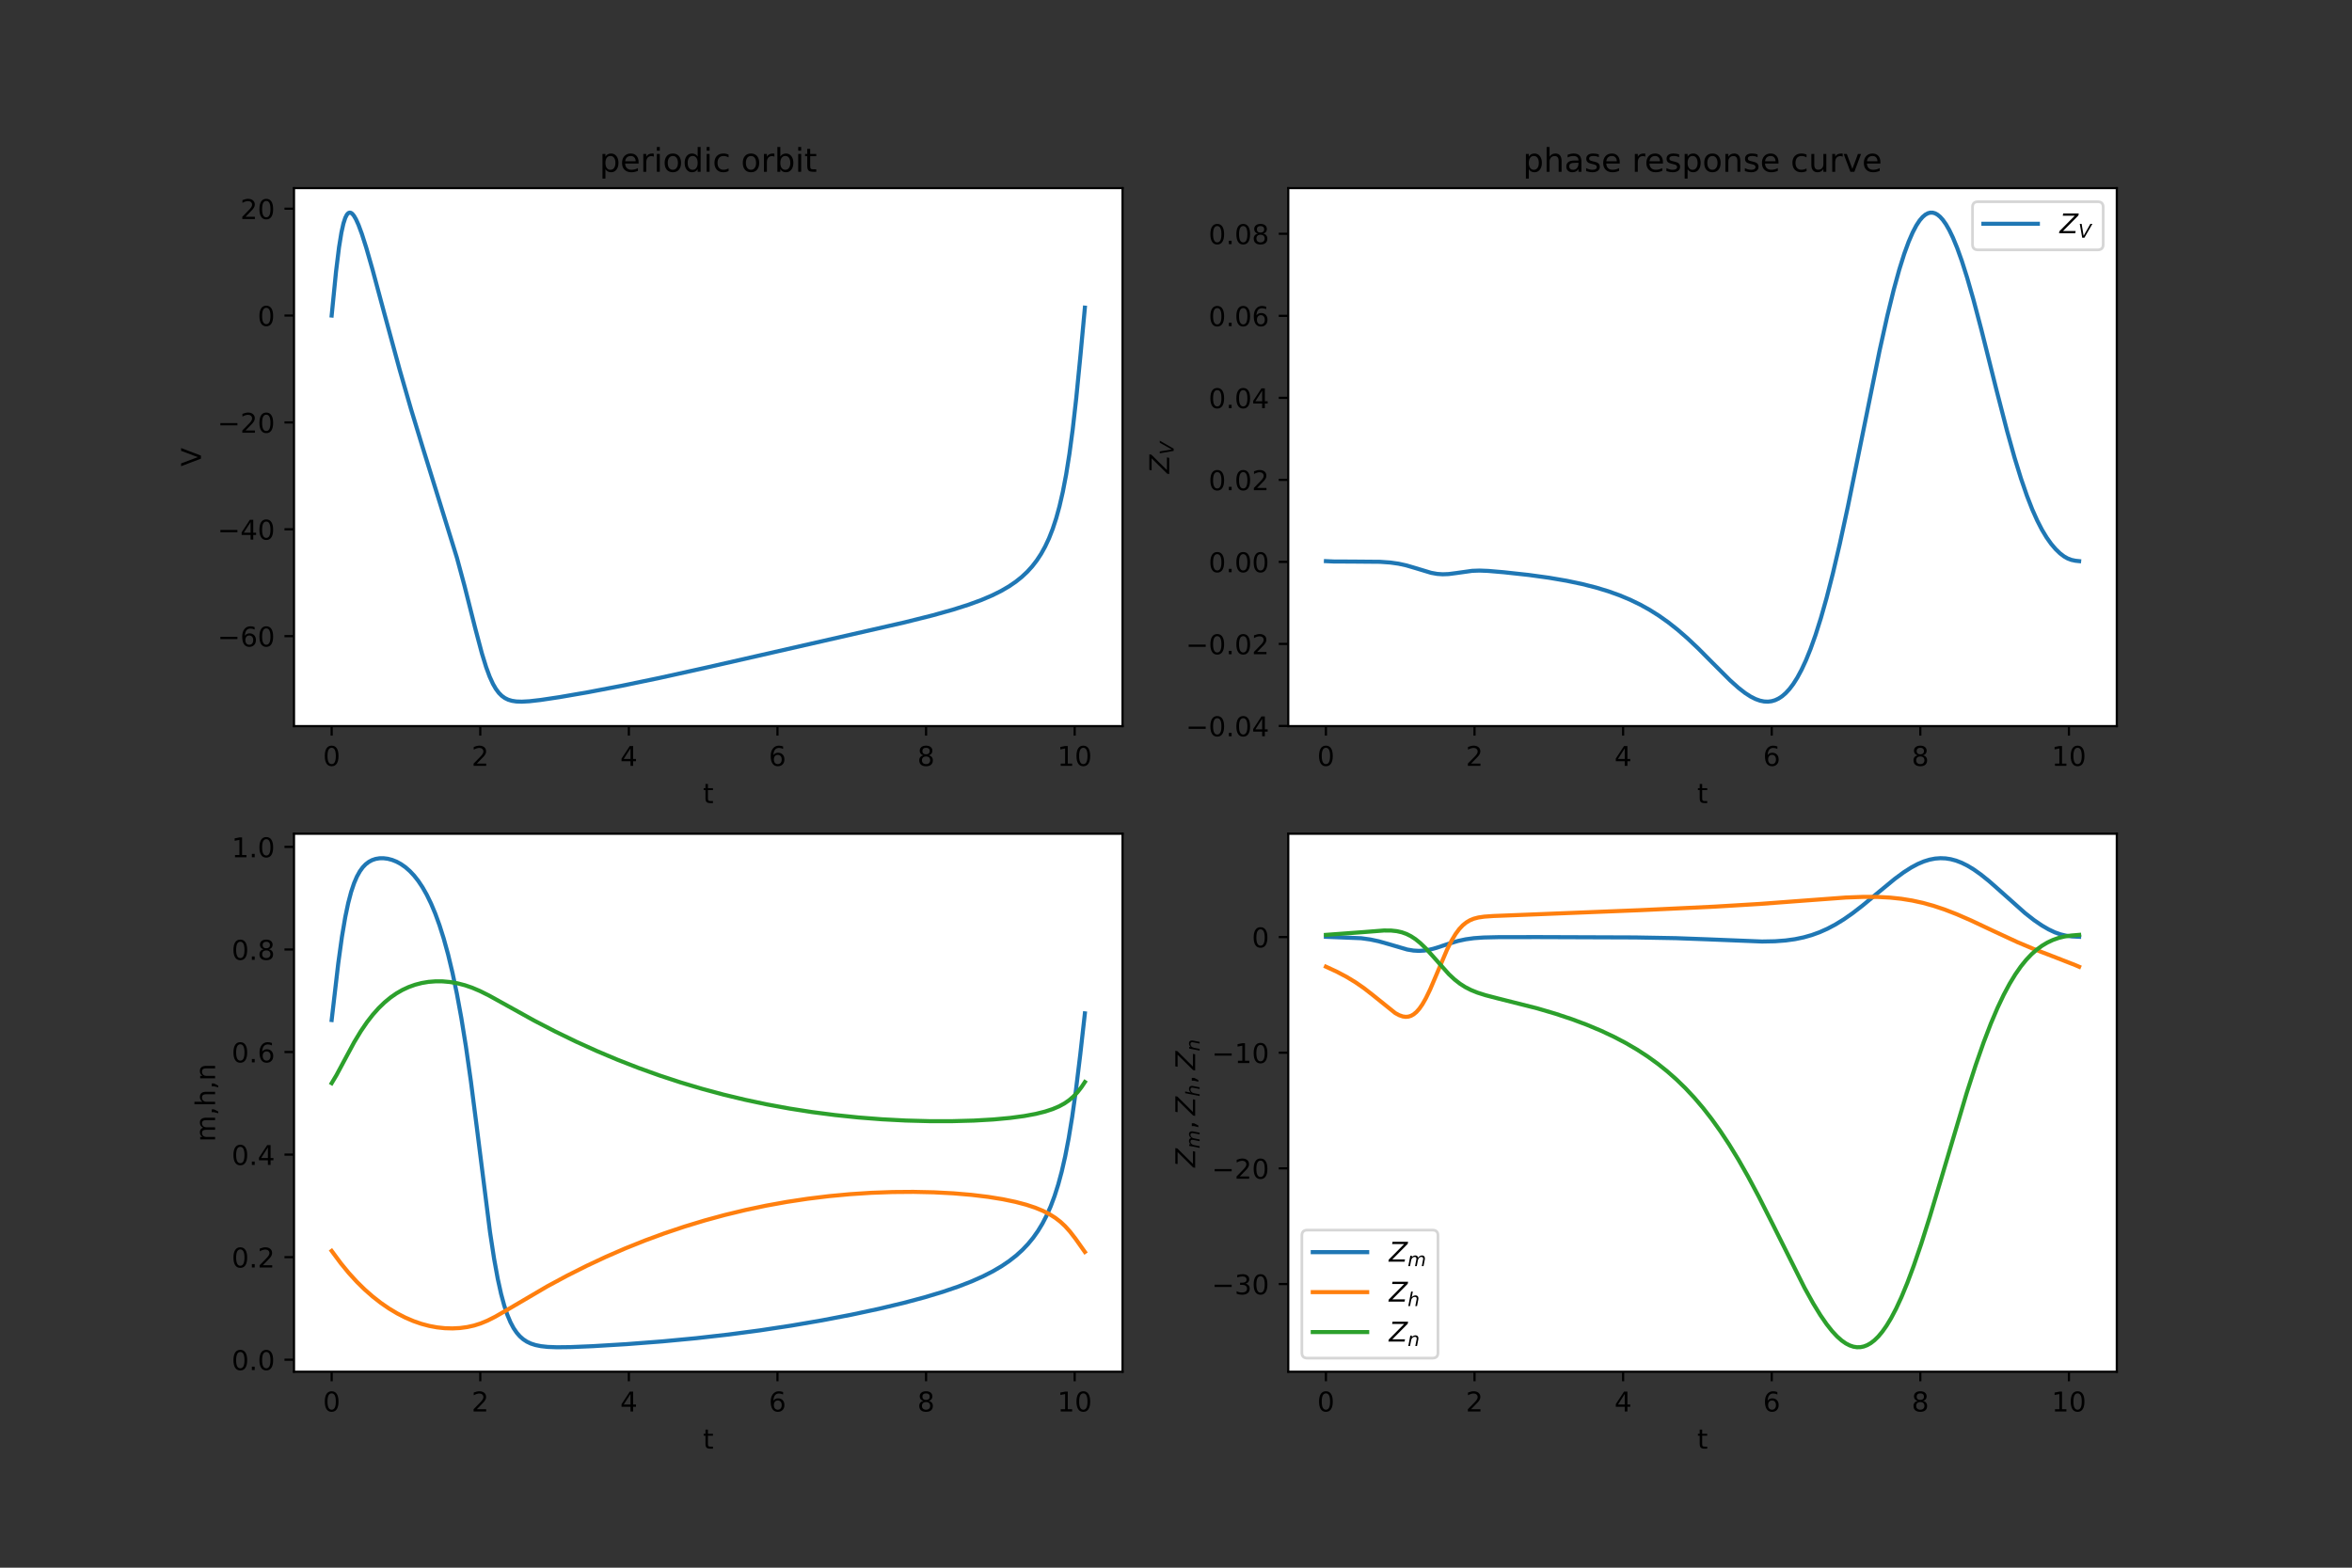 <?xml version="1.0" encoding="utf-8" standalone="no"?>
<!DOCTYPE svg PUBLIC "-//W3C//DTD SVG 1.1//EN"
  "http://www.w3.org/Graphics/SVG/1.1/DTD/svg11.dtd">
<!-- Created with matplotlib (https://matplotlib.org/) -->
<svg height="576pt" version="1.1" viewBox="0 0 864 576" width="864pt" xmlns="http://www.w3.org/2000/svg" xmlns:xlink="http://www.w3.org/1999/xlink">
 <rect x="0" y="0" width="864" height="576" fill="#333333" stroke="none"/>
 <defs>
  <style type="text/css">*{stroke-linecap:butt;stroke-linejoin:round;}</style>
 </defs>
 <g id="figure_1">
  <g id="patch_1">
   <path d="M 0 576 
L 864 576 
L 864 0 
L 0 0 
z
" style="fill:none;"/>
  </g>
  <g id="axes_1">
   <g id="patch_2">
    <path d="M 108 266.793 
L 412.364 266.793 
L 412.364 69.12 
L 108 69.12 
z
" style="fill:#ffffff;"/>
   </g>
   <g id="matplotlib.axis_1">
    <g id="xtick_1">
     <g id="line2d_1">
      <defs>
       <path d="M 0 0 
L 0 3.5 
" id="md6b1878a59" style="stroke:#000000;stroke-width:0.8;"/>
      </defs>
      <g>
       <use style="stroke:#000000;stroke-width:0.8;" x="121.835" xlink:href="#md6b1878a59" y="266.793"/>
      </g>
     </g>
     <g id="text_1">
      <!-- 0 -->
      <g transform="translate(118.653 281.391)scale(0.1 -0.1)">
       <defs>
        <path d="M 31.781 66.406 
Q 24.172 66.406 20.328 58.906 
Q 16.5 51.422 16.5 36.375 
Q 16.5 21.391 20.328 13.891 
Q 24.172 6.391 31.781 6.391 
Q 39.453 6.391 43.281 13.891 
Q 47.125 21.391 47.125 36.375 
Q 47.125 51.422 43.281 58.906 
Q 39.453 66.406 31.781 66.406 
z
M 31.781 74.219 
Q 44.047 74.219 50.516 64.516 
Q 56.984 54.828 56.984 36.375 
Q 56.984 17.969 50.516 8.266 
Q 44.047 -1.422 31.781 -1.422 
Q 19.531 -1.422 13.062 8.266 
Q 6.594 17.969 6.594 36.375 
Q 6.594 54.828 13.062 64.516 
Q 19.531 74.219 31.781 74.219 
z
" id="DejaVuSans-48"/>
       </defs>
       <use xlink:href="#DejaVuSans-48"/>
      </g>
     </g>
    </g>
    <g id="xtick_2">
     <g id="line2d_2">
      <g>
       <use style="stroke:#000000;stroke-width:0.8;" x="176.423" xlink:href="#md6b1878a59" y="266.793"/>
      </g>
     </g>
     <g id="text_2">
      <!-- 2 -->
      <g transform="translate(173.242 281.391)scale(0.1 -0.1)">
       <defs>
        <path d="M 19.188 8.297 
L 53.609 8.297 
L 53.609 0 
L 7.328 0 
L 7.328 8.297 
Q 12.938 14.109 22.625 23.891 
Q 32.328 33.688 34.812 36.531 
Q 39.547 41.844 41.422 45.531 
Q 43.312 49.219 43.312 52.781 
Q 43.312 58.594 39.234 62.25 
Q 35.156 65.922 28.609 65.922 
Q 23.969 65.922 18.812 64.312 
Q 13.672 62.703 7.812 59.422 
L 7.812 69.391 
Q 13.766 71.781 18.938 73 
Q 24.125 74.219 28.422 74.219 
Q 39.75 74.219 46.484 68.547 
Q 53.219 62.891 53.219 53.422 
Q 53.219 48.922 51.531 44.891 
Q 49.859 40.875 45.406 35.406 
Q 44.188 33.984 37.641 27.219 
Q 31.109 20.453 19.188 8.297 
z
" id="DejaVuSans-50"/>
       </defs>
       <use xlink:href="#DejaVuSans-50"/>
      </g>
     </g>
    </g>
    <g id="xtick_3">
     <g id="line2d_3">
      <g>
       <use style="stroke:#000000;stroke-width:0.8;" x="231.011" xlink:href="#md6b1878a59" y="266.793"/>
      </g>
     </g>
     <g id="text_3">
      <!-- 4 -->
      <g transform="translate(227.83 281.391)scale(0.1 -0.1)">
       <defs>
        <path d="M 37.797 64.312 
L 12.891 25.391 
L 37.797 25.391 
z
M 35.203 72.906 
L 47.609 72.906 
L 47.609 25.391 
L 58.016 25.391 
L 58.016 17.188 
L 47.609 17.188 
L 47.609 0 
L 37.797 0 
L 37.797 17.188 
L 4.891 17.188 
L 4.891 26.703 
z
" id="DejaVuSans-52"/>
       </defs>
       <use xlink:href="#DejaVuSans-52"/>
      </g>
     </g>
    </g>
    <g id="xtick_4">
     <g id="line2d_4">
      <g>
       <use style="stroke:#000000;stroke-width:0.8;" x="285.599" xlink:href="#md6b1878a59" y="266.793"/>
      </g>
     </g>
     <g id="text_4">
      <!-- 6 -->
      <g transform="translate(282.418 281.391)scale(0.1 -0.1)">
       <defs>
        <path d="M 33.016 40.375 
Q 26.375 40.375 22.484 35.828 
Q 18.609 31.297 18.609 23.391 
Q 18.609 15.531 22.484 10.953 
Q 26.375 6.391 33.016 6.391 
Q 39.656 6.391 43.531 10.953 
Q 47.406 15.531 47.406 23.391 
Q 47.406 31.297 43.531 35.828 
Q 39.656 40.375 33.016 40.375 
z
M 52.594 71.297 
L 52.594 62.312 
Q 48.875 64.062 45.094 64.984 
Q 41.312 65.922 37.594 65.922 
Q 27.828 65.922 22.672 59.328 
Q 17.531 52.734 16.797 39.406 
Q 19.672 43.656 24.016 45.922 
Q 28.375 48.188 33.594 48.188 
Q 44.578 48.188 50.953 41.516 
Q 57.328 34.859 57.328 23.391 
Q 57.328 12.156 50.688 5.359 
Q 44.047 -1.422 33.016 -1.422 
Q 20.359 -1.422 13.672 8.266 
Q 6.984 17.969 6.984 36.375 
Q 6.984 53.656 15.188 63.938 
Q 23.391 74.219 37.203 74.219 
Q 40.922 74.219 44.703 73.484 
Q 48.484 72.75 52.594 71.297 
z
" id="DejaVuSans-54"/>
       </defs>
       <use xlink:href="#DejaVuSans-54"/>
      </g>
     </g>
    </g>
    <g id="xtick_5">
     <g id="line2d_5">
      <g>
       <use style="stroke:#000000;stroke-width:0.8;" x="340.188" xlink:href="#md6b1878a59" y="266.793"/>
      </g>
     </g>
     <g id="text_5">
      <!-- 8 -->
      <g transform="translate(337.006 281.391)scale(0.1 -0.1)">
       <defs>
        <path d="M 31.781 34.625 
Q 24.75 34.625 20.719 30.859 
Q 16.703 27.094 16.703 20.516 
Q 16.703 13.922 20.719 10.156 
Q 24.75 6.391 31.781 6.391 
Q 38.812 6.391 42.859 10.172 
Q 46.922 13.969 46.922 20.516 
Q 46.922 27.094 42.891 30.859 
Q 38.875 34.625 31.781 34.625 
z
M 21.922 38.812 
Q 15.578 40.375 12.031 44.719 
Q 8.5 49.078 8.5 55.328 
Q 8.5 64.062 14.719 69.141 
Q 20.953 74.219 31.781 74.219 
Q 42.672 74.219 48.875 69.141 
Q 55.078 64.062 55.078 55.328 
Q 55.078 49.078 51.531 44.719 
Q 48 40.375 41.703 38.812 
Q 48.828 37.156 52.797 32.312 
Q 56.781 27.484 56.781 20.516 
Q 56.781 9.906 50.312 4.234 
Q 43.844 -1.422 31.781 -1.422 
Q 19.734 -1.422 13.25 4.234 
Q 6.781 9.906 6.781 20.516 
Q 6.781 27.484 10.781 32.312 
Q 14.797 37.156 21.922 38.812 
z
M 18.312 54.391 
Q 18.312 48.734 21.844 45.562 
Q 25.391 42.391 31.781 42.391 
Q 38.141 42.391 41.719 45.562 
Q 45.312 48.734 45.312 54.391 
Q 45.312 60.062 41.719 63.234 
Q 38.141 66.406 31.781 66.406 
Q 25.391 66.406 21.844 63.234 
Q 18.312 60.062 18.312 54.391 
z
" id="DejaVuSans-56"/>
       </defs>
       <use xlink:href="#DejaVuSans-56"/>
      </g>
     </g>
    </g>
    <g id="xtick_6">
     <g id="line2d_6">
      <g>
       <use style="stroke:#000000;stroke-width:0.8;" x="394.776" xlink:href="#md6b1878a59" y="266.793"/>
      </g>
     </g>
     <g id="text_6">
      <!-- 10 -->
      <g transform="translate(388.413 281.391)scale(0.1 -0.1)">
       <defs>
        <path d="M 12.406 8.297 
L 28.516 8.297 
L 28.516 63.922 
L 10.984 60.406 
L 10.984 69.391 
L 28.422 72.906 
L 38.281 72.906 
L 38.281 8.297 
L 54.391 8.297 
L 54.391 0 
L 12.406 0 
z
" id="DejaVuSans-49"/>
       </defs>
       <use xlink:href="#DejaVuSans-49"/>
       <use x="63.623" xlink:href="#DejaVuSans-48"/>
      </g>
     </g>
    </g>
    <g id="text_7">
     <!-- t -->
     <g transform="translate(258.222 295.069)scale(0.1 -0.1)">
      <defs>
       <path d="M 18.312 70.219 
L 18.312 54.688 
L 36.812 54.688 
L 36.812 47.703 
L 18.312 47.703 
L 18.312 18.016 
Q 18.312 11.328 20.141 9.422 
Q 21.969 7.516 27.594 7.516 
L 36.812 7.516 
L 36.812 0 
L 27.594 0 
Q 17.188 0 13.234 3.875 
Q 9.281 7.766 9.281 18.016 
L 9.281 47.703 
L 2.688 47.703 
L 2.688 54.688 
L 9.281 54.688 
L 9.281 70.219 
z
" id="DejaVuSans-116"/>
      </defs>
      <use xlink:href="#DejaVuSans-116"/>
     </g>
    </g>
   </g>
   <g id="matplotlib.axis_2">
    <g id="ytick_1">
     <g id="line2d_7">
      <defs>
       <path d="M 0 0 
L -3.5 0 
" id="m564167a2bf" style="stroke:#000000;stroke-width:0.8;"/>
      </defs>
      <g>
       <use style="stroke:#000000;stroke-width:0.8;" x="108" xlink:href="#m564167a2bf" y="233.734"/>
      </g>
     </g>
     <g id="text_8">
      <!-- −60 -->
      <g transform="translate(79.895 237.533)scale(0.1 -0.1)">
       <defs>
        <path d="M 10.594 35.5 
L 73.188 35.5 
L 73.188 27.203 
L 10.594 27.203 
z
" id="DejaVuSans-8722"/>
       </defs>
       <use xlink:href="#DejaVuSans-8722"/>
       <use x="83.789" xlink:href="#DejaVuSans-54"/>
       <use x="147.412" xlink:href="#DejaVuSans-48"/>
      </g>
     </g>
    </g>
    <g id="ytick_2">
     <g id="line2d_8">
      <g>
       <use style="stroke:#000000;stroke-width:0.8;" x="108" xlink:href="#m564167a2bf" y="194.469"/>
      </g>
     </g>
     <g id="text_9">
      <!-- −40 -->
      <g transform="translate(79.895 198.269)scale(0.1 -0.1)">
       <use xlink:href="#DejaVuSans-8722"/>
       <use x="83.789" xlink:href="#DejaVuSans-52"/>
       <use x="147.412" xlink:href="#DejaVuSans-48"/>
      </g>
     </g>
    </g>
    <g id="ytick_3">
     <g id="line2d_9">
      <g>
       <use style="stroke:#000000;stroke-width:0.8;" x="108" xlink:href="#m564167a2bf" y="155.205"/>
      </g>
     </g>
     <g id="text_10">
      <!-- −20 -->
      <g transform="translate(79.895 159.004)scale(0.1 -0.1)">
       <use xlink:href="#DejaVuSans-8722"/>
       <use x="83.789" xlink:href="#DejaVuSans-50"/>
       <use x="147.412" xlink:href="#DejaVuSans-48"/>
      </g>
     </g>
    </g>
    <g id="ytick_4">
     <g id="line2d_10">
      <g>
       <use style="stroke:#000000;stroke-width:0.8;" x="108" xlink:href="#m564167a2bf" y="115.941"/>
      </g>
     </g>
     <g id="text_11">
      <!-- 0 -->
      <g transform="translate(94.638 119.74)scale(0.1 -0.1)">
       <use xlink:href="#DejaVuSans-48"/>
      </g>
     </g>
    </g>
    <g id="ytick_5">
     <g id="line2d_11">
      <g>
       <use style="stroke:#000000;stroke-width:0.8;" x="108" xlink:href="#m564167a2bf" y="76.677"/>
      </g>
     </g>
     <g id="text_12">
      <!-- 20 -->
      <g transform="translate(88.275 80.476)scale(0.1 -0.1)">
       <use xlink:href="#DejaVuSans-50"/>
       <use x="63.623" xlink:href="#DejaVuSans-48"/>
      </g>
     </g>
    </g>
    <g id="text_13">
     <!-- V -->
     <g transform="translate(73.816 171.377)rotate(-90)scale(0.1 -0.1)">
      <defs>
       <path d="M 28.609 0 
L 0.781 72.906 
L 11.078 72.906 
L 34.188 11.531 
L 57.328 72.906 
L 67.578 72.906 
L 39.797 0 
z
" id="DejaVuSans-86"/>
      </defs>
      <use xlink:href="#DejaVuSans-86"/>
     </g>
    </g>
   </g>
   <g id="line2d_12">
    <path clip-path="url(#pe371ffd9df)" d="M 121.835 115.941 
L 123.456 99.632 
L 124.537 90.871 
L 125.416 85.456 
L 126.159 82.123 
L 126.835 80.034 
L 127.443 78.845 
L 127.983 78.276 
L 128.456 78.106 
L 128.929 78.207 
L 129.402 78.543 
L 130.011 79.273 
L 130.754 80.544 
L 131.7 82.64 
L 132.916 85.92 
L 134.538 90.996 
L 136.835 99.003 
L 141.159 115.074 
L 146.835 135.928 
L 151.024 150.456 
L 155.349 164.631 
L 167.849 204.943 
L 170.619 215.191 
L 174.606 230.967 
L 177.038 240.116 
L 178.592 245.149 
L 179.876 248.619 
L 181.093 251.279 
L 182.174 253.145 
L 183.255 254.587 
L 184.336 255.669 
L 185.485 256.495 
L 186.701 257.087 
L 188.052 257.494 
L 189.674 257.739 
L 191.701 257.805 
L 194.471 257.653 
L 198.593 257.182 
L 205.485 256.147 
L 216.026 254.33 
L 228.391 251.97 
L 242.31 249.08 
L 259.675 245.234 
L 332.176 228.699 
L 342.582 226.096 
L 350.015 224.016 
L 355.758 222.189 
L 360.488 220.456 
L 364.407 218.787 
L 367.718 217.144 
L 370.623 215.455 
L 373.123 213.752 
L 375.353 211.971 
L 377.38 210.069 
L 379.204 208.058 
L 380.893 205.867 
L 382.448 203.494 
L 383.934 200.813 
L 385.353 197.776 
L 386.704 194.331 
L 387.988 190.425 
L 389.204 186.009 
L 390.421 180.728 
L 391.637 174.381 
L 392.853 166.754 
L 394.069 157.646 
L 395.353 146.318 
L 396.907 130.527 
L 398.529 113.029 
L 398.529 113.029 
" style="fill:none;stroke:#1f77b4;stroke-linecap:square;stroke-width:1.5;"/>
   </g>
   <g id="patch_3">
    <path d="M 108 266.793 
L 108 69.12 
" style="fill:none;stroke:#000000;stroke-linecap:square;stroke-linejoin:miter;stroke-width:0.8;"/>
   </g>
   <g id="patch_4">
    <path d="M 412.364 266.793 
L 412.364 69.12 
" style="fill:none;stroke:#000000;stroke-linecap:square;stroke-linejoin:miter;stroke-width:0.8;"/>
   </g>
   <g id="patch_5">
    <path d="M 108 266.793 
L 412.364 266.793 
" style="fill:none;stroke:#000000;stroke-linecap:square;stroke-linejoin:miter;stroke-width:0.8;"/>
   </g>
   <g id="patch_6">
    <path d="M 108 69.12 
L 412.364 69.12 
" style="fill:none;stroke:#000000;stroke-linecap:square;stroke-linejoin:miter;stroke-width:0.8;"/>
   </g>
   <g id="text_14">
    <!-- periodic orbit -->
    <g transform="translate(220.228 63.12)scale(0.12 -0.12)">
     <defs>
      <path d="M 18.109 8.203 
L 18.109 -20.797 
L 9.078 -20.797 
L 9.078 54.688 
L 18.109 54.688 
L 18.109 46.391 
Q 20.953 51.266 25.266 53.625 
Q 29.594 56 35.594 56 
Q 45.562 56 51.781 48.094 
Q 58.016 40.188 58.016 27.297 
Q 58.016 14.406 51.781 6.484 
Q 45.562 -1.422 35.594 -1.422 
Q 29.594 -1.422 25.266 0.953 
Q 20.953 3.328 18.109 8.203 
z
M 48.688 27.297 
Q 48.688 37.203 44.609 42.844 
Q 40.531 48.484 33.406 48.484 
Q 26.266 48.484 22.188 42.844 
Q 18.109 37.203 18.109 27.297 
Q 18.109 17.391 22.188 11.75 
Q 26.266 6.109 33.406 6.109 
Q 40.531 6.109 44.609 11.75 
Q 48.688 17.391 48.688 27.297 
z
" id="DejaVuSans-112"/>
      <path d="M 56.203 29.594 
L 56.203 25.203 
L 14.891 25.203 
Q 15.484 15.922 20.484 11.062 
Q 25.484 6.203 34.422 6.203 
Q 39.594 6.203 44.453 7.469 
Q 49.312 8.734 54.109 11.281 
L 54.109 2.781 
Q 49.266 0.734 44.188 -0.344 
Q 39.109 -1.422 33.891 -1.422 
Q 20.797 -1.422 13.156 6.188 
Q 5.516 13.812 5.516 26.812 
Q 5.516 40.234 12.766 48.109 
Q 20.016 56 32.328 56 
Q 43.359 56 49.781 48.891 
Q 56.203 41.797 56.203 29.594 
z
M 47.219 32.234 
Q 47.125 39.594 43.094 43.984 
Q 39.062 48.391 32.422 48.391 
Q 24.906 48.391 20.391 44.141 
Q 15.875 39.891 15.188 32.172 
z
" id="DejaVuSans-101"/>
      <path d="M 41.109 46.297 
Q 39.594 47.172 37.812 47.578 
Q 36.031 48 33.891 48 
Q 26.266 48 22.188 43.047 
Q 18.109 38.094 18.109 28.812 
L 18.109 0 
L 9.078 0 
L 9.078 54.688 
L 18.109 54.688 
L 18.109 46.188 
Q 20.953 51.172 25.484 53.578 
Q 30.031 56 36.531 56 
Q 37.453 56 38.578 55.875 
Q 39.703 55.766 41.062 55.516 
z
" id="DejaVuSans-114"/>
      <path d="M 9.422 54.688 
L 18.406 54.688 
L 18.406 0 
L 9.422 0 
z
M 9.422 75.984 
L 18.406 75.984 
L 18.406 64.594 
L 9.422 64.594 
z
" id="DejaVuSans-105"/>
      <path d="M 30.609 48.391 
Q 23.391 48.391 19.188 42.75 
Q 14.984 37.109 14.984 27.297 
Q 14.984 17.484 19.156 11.844 
Q 23.344 6.203 30.609 6.203 
Q 37.797 6.203 41.984 11.859 
Q 46.188 17.531 46.188 27.297 
Q 46.188 37.016 41.984 42.703 
Q 37.797 48.391 30.609 48.391 
z
M 30.609 56 
Q 42.328 56 49.016 48.375 
Q 55.719 40.766 55.719 27.297 
Q 55.719 13.875 49.016 6.219 
Q 42.328 -1.422 30.609 -1.422 
Q 18.844 -1.422 12.172 6.219 
Q 5.516 13.875 5.516 27.297 
Q 5.516 40.766 12.172 48.375 
Q 18.844 56 30.609 56 
z
" id="DejaVuSans-111"/>
      <path d="M 45.406 46.391 
L 45.406 75.984 
L 54.391 75.984 
L 54.391 0 
L 45.406 0 
L 45.406 8.203 
Q 42.578 3.328 38.25 0.953 
Q 33.938 -1.422 27.875 -1.422 
Q 17.969 -1.422 11.734 6.484 
Q 5.516 14.406 5.516 27.297 
Q 5.516 40.188 11.734 48.094 
Q 17.969 56 27.875 56 
Q 33.938 56 38.25 53.625 
Q 42.578 51.266 45.406 46.391 
z
M 14.797 27.297 
Q 14.797 17.391 18.875 11.75 
Q 22.953 6.109 30.078 6.109 
Q 37.203 6.109 41.297 11.75 
Q 45.406 17.391 45.406 27.297 
Q 45.406 37.203 41.297 42.844 
Q 37.203 48.484 30.078 48.484 
Q 22.953 48.484 18.875 42.844 
Q 14.797 37.203 14.797 27.297 
z
" id="DejaVuSans-100"/>
      <path d="M 48.781 52.594 
L 48.781 44.188 
Q 44.969 46.297 41.141 47.344 
Q 37.312 48.391 33.406 48.391 
Q 24.656 48.391 19.812 42.844 
Q 14.984 37.312 14.984 27.297 
Q 14.984 17.281 19.812 11.734 
Q 24.656 6.203 33.406 6.203 
Q 37.312 6.203 41.141 7.25 
Q 44.969 8.297 48.781 10.406 
L 48.781 2.094 
Q 45.016 0.344 40.984 -0.531 
Q 36.969 -1.422 32.422 -1.422 
Q 20.062 -1.422 12.781 6.344 
Q 5.516 14.109 5.516 27.297 
Q 5.516 40.672 12.859 48.328 
Q 20.219 56 33.016 56 
Q 37.156 56 41.109 55.141 
Q 45.062 54.297 48.781 52.594 
z
" id="DejaVuSans-99"/>
      <path id="DejaVuSans-32"/>
      <path d="M 48.688 27.297 
Q 48.688 37.203 44.609 42.844 
Q 40.531 48.484 33.406 48.484 
Q 26.266 48.484 22.188 42.844 
Q 18.109 37.203 18.109 27.297 
Q 18.109 17.391 22.188 11.75 
Q 26.266 6.109 33.406 6.109 
Q 40.531 6.109 44.609 11.75 
Q 48.688 17.391 48.688 27.297 
z
M 18.109 46.391 
Q 20.953 51.266 25.266 53.625 
Q 29.594 56 35.594 56 
Q 45.562 56 51.781 48.094 
Q 58.016 40.188 58.016 27.297 
Q 58.016 14.406 51.781 6.484 
Q 45.562 -1.422 35.594 -1.422 
Q 29.594 -1.422 25.266 0.953 
Q 20.953 3.328 18.109 8.203 
L 18.109 0 
L 9.078 0 
L 9.078 75.984 
L 18.109 75.984 
z
" id="DejaVuSans-98"/>
     </defs>
     <use xlink:href="#DejaVuSans-112"/>
     <use x="63.477" xlink:href="#DejaVuSans-101"/>
     <use x="125" xlink:href="#DejaVuSans-114"/>
     <use x="166.113" xlink:href="#DejaVuSans-105"/>
     <use x="193.896" xlink:href="#DejaVuSans-111"/>
     <use x="255.078" xlink:href="#DejaVuSans-100"/>
     <use x="318.555" xlink:href="#DejaVuSans-105"/>
     <use x="346.338" xlink:href="#DejaVuSans-99"/>
     <use x="401.318" xlink:href="#DejaVuSans-32"/>
     <use x="433.105" xlink:href="#DejaVuSans-111"/>
     <use x="494.287" xlink:href="#DejaVuSans-114"/>
     <use x="535.4" xlink:href="#DejaVuSans-98"/>
     <use x="598.877" xlink:href="#DejaVuSans-105"/>
     <use x="626.66" xlink:href="#DejaVuSans-116"/>
    </g>
   </g>
  </g>
  <g id="axes_2">
   <g id="patch_7">
    <path d="M 473.236 266.793 
L 777.6 266.793 
L 777.6 69.12 
L 473.236 69.12 
z
" style="fill:#ffffff;"/>
   </g>
   <g id="matplotlib.axis_3">
    <g id="xtick_7">
     <g id="line2d_13">
      <g>
       <use style="stroke:#000000;stroke-width:0.8;" x="487.071" xlink:href="#md6b1878a59" y="266.793"/>
      </g>
     </g>
     <g id="text_15">
      <!-- 0 -->
      <g transform="translate(483.89 281.391)scale(0.1 -0.1)">
       <use xlink:href="#DejaVuSans-48"/>
      </g>
     </g>
    </g>
    <g id="xtick_8">
     <g id="line2d_14">
      <g>
       <use style="stroke:#000000;stroke-width:0.8;" x="541.659" xlink:href="#md6b1878a59" y="266.793"/>
      </g>
     </g>
     <g id="text_16">
      <!-- 2 -->
      <g transform="translate(538.478 281.391)scale(0.1 -0.1)">
       <use xlink:href="#DejaVuSans-50"/>
      </g>
     </g>
    </g>
    <g id="xtick_9">
     <g id="line2d_15">
      <g>
       <use style="stroke:#000000;stroke-width:0.8;" x="596.248" xlink:href="#md6b1878a59" y="266.793"/>
      </g>
     </g>
     <g id="text_17">
      <!-- 4 -->
      <g transform="translate(593.066 281.391)scale(0.1 -0.1)">
       <use xlink:href="#DejaVuSans-52"/>
      </g>
     </g>
    </g>
    <g id="xtick_10">
     <g id="line2d_16">
      <g>
       <use style="stroke:#000000;stroke-width:0.8;" x="650.836" xlink:href="#md6b1878a59" y="266.793"/>
      </g>
     </g>
     <g id="text_18">
      <!-- 6 -->
      <g transform="translate(647.654 281.391)scale(0.1 -0.1)">
       <use xlink:href="#DejaVuSans-54"/>
      </g>
     </g>
    </g>
    <g id="xtick_11">
     <g id="line2d_17">
      <g>
       <use style="stroke:#000000;stroke-width:0.8;" x="705.424" xlink:href="#md6b1878a59" y="266.793"/>
      </g>
     </g>
     <g id="text_19">
      <!-- 8 -->
      <g transform="translate(702.243 281.391)scale(0.1 -0.1)">
       <use xlink:href="#DejaVuSans-56"/>
      </g>
     </g>
    </g>
    <g id="xtick_12">
     <g id="line2d_18">
      <g>
       <use style="stroke:#000000;stroke-width:0.8;" x="760.012" xlink:href="#md6b1878a59" y="266.793"/>
      </g>
     </g>
     <g id="text_20">
      <!-- 10 -->
      <g transform="translate(753.65 281.391)scale(0.1 -0.1)">
       <use xlink:href="#DejaVuSans-49"/>
       <use x="63.623" xlink:href="#DejaVuSans-48"/>
      </g>
     </g>
    </g>
    <g id="text_21">
     <!-- t -->
     <g transform="translate(623.458 295.069)scale(0.1 -0.1)">
      <use xlink:href="#DejaVuSans-116"/>
     </g>
    </g>
   </g>
   <g id="matplotlib.axis_4">
    <g id="ytick_6">
     <g id="line2d_19">
      <g>
       <use style="stroke:#000000;stroke-width:0.8;" x="473.236" xlink:href="#m564167a2bf" y="266.72"/>
      </g>
     </g>
     <g id="text_22">
      <!-- −0.04 -->
      <g transform="translate(435.591 270.519)scale(0.1 -0.1)">
       <defs>
        <path d="M 10.688 12.406 
L 21 12.406 
L 21 0 
L 10.688 0 
z
" id="DejaVuSans-46"/>
       </defs>
       <use xlink:href="#DejaVuSans-8722"/>
       <use x="83.789" xlink:href="#DejaVuSans-48"/>
       <use x="147.412" xlink:href="#DejaVuSans-46"/>
       <use x="179.199" xlink:href="#DejaVuSans-48"/>
       <use x="242.822" xlink:href="#DejaVuSans-52"/>
      </g>
     </g>
    </g>
    <g id="ytick_7">
     <g id="line2d_20">
      <g>
       <use style="stroke:#000000;stroke-width:0.8;" x="473.236" xlink:href="#m564167a2bf" y="236.583"/>
      </g>
     </g>
     <g id="text_23">
      <!-- −0.02 -->
      <g transform="translate(435.591 240.382)scale(0.1 -0.1)">
       <use xlink:href="#DejaVuSans-8722"/>
       <use x="83.789" xlink:href="#DejaVuSans-48"/>
       <use x="147.412" xlink:href="#DejaVuSans-46"/>
       <use x="179.199" xlink:href="#DejaVuSans-48"/>
       <use x="242.822" xlink:href="#DejaVuSans-50"/>
      </g>
     </g>
    </g>
    <g id="ytick_8">
     <g id="line2d_21">
      <g>
       <use style="stroke:#000000;stroke-width:0.8;" x="473.236" xlink:href="#m564167a2bf" y="206.445"/>
      </g>
     </g>
     <g id="text_24">
      <!-- 0.00 -->
      <g transform="translate(443.971 210.245)scale(0.1 -0.1)">
       <use xlink:href="#DejaVuSans-48"/>
       <use x="63.623" xlink:href="#DejaVuSans-46"/>
       <use x="95.41" xlink:href="#DejaVuSans-48"/>
       <use x="159.033" xlink:href="#DejaVuSans-48"/>
      </g>
     </g>
    </g>
    <g id="ytick_9">
     <g id="line2d_22">
      <g>
       <use style="stroke:#000000;stroke-width:0.8;" x="473.236" xlink:href="#m564167a2bf" y="176.308"/>
      </g>
     </g>
     <g id="text_25">
      <!-- 0.02 -->
      <g transform="translate(443.971 180.107)scale(0.1 -0.1)">
       <use xlink:href="#DejaVuSans-48"/>
       <use x="63.623" xlink:href="#DejaVuSans-46"/>
       <use x="95.41" xlink:href="#DejaVuSans-48"/>
       <use x="159.033" xlink:href="#DejaVuSans-50"/>
      </g>
     </g>
    </g>
    <g id="ytick_10">
     <g id="line2d_23">
      <g>
       <use style="stroke:#000000;stroke-width:0.8;" x="473.236" xlink:href="#m564167a2bf" y="146.171"/>
      </g>
     </g>
     <g id="text_26">
      <!-- 0.04 -->
      <g transform="translate(443.971 149.97)scale(0.1 -0.1)">
       <use xlink:href="#DejaVuSans-48"/>
       <use x="63.623" xlink:href="#DejaVuSans-46"/>
       <use x="95.41" xlink:href="#DejaVuSans-48"/>
       <use x="159.033" xlink:href="#DejaVuSans-52"/>
      </g>
     </g>
    </g>
    <g id="ytick_11">
     <g id="line2d_24">
      <g>
       <use style="stroke:#000000;stroke-width:0.8;" x="473.236" xlink:href="#m564167a2bf" y="116.034"/>
      </g>
     </g>
     <g id="text_27">
      <!-- 0.06 -->
      <g transform="translate(443.971 119.833)scale(0.1 -0.1)">
       <use xlink:href="#DejaVuSans-48"/>
       <use x="63.623" xlink:href="#DejaVuSans-46"/>
       <use x="95.41" xlink:href="#DejaVuSans-48"/>
       <use x="159.033" xlink:href="#DejaVuSans-54"/>
      </g>
     </g>
    </g>
    <g id="ytick_12">
     <g id="line2d_25">
      <g>
       <use style="stroke:#000000;stroke-width:0.8;" x="473.236" xlink:href="#m564167a2bf" y="85.896"/>
      </g>
     </g>
     <g id="text_28">
      <!-- 0.08 -->
      <g transform="translate(443.971 89.696)scale(0.1 -0.1)">
       <use xlink:href="#DejaVuSans-48"/>
       <use x="63.623" xlink:href="#DejaVuSans-46"/>
       <use x="95.41" xlink:href="#DejaVuSans-48"/>
       <use x="159.033" xlink:href="#DejaVuSans-56"/>
      </g>
     </g>
    </g>
    <g id="text_29">
     <!-- $Z_V$ -->
     <g transform="translate(429.511 173.956)rotate(-90)scale(0.1 -0.1)">
      <defs>
       <path d="M 13.094 72.906 
L 70.312 72.906 
L 68.891 65.375 
L 12.406 8.297 
L 58.891 8.297 
L 57.328 0 
L -2.203 0 
L -0.781 7.516 
L 55.719 64.594 
L 11.531 64.594 
z
" id="DejaVuSans-Oblique-90"/>
       <path d="M 20.609 0 
L 7.812 72.906 
L 17.484 72.906 
L 28.078 10.203 
L 63.484 72.906 
L 74.219 72.906 
L 32.078 0 
z
" id="DejaVuSans-Oblique-86"/>
      </defs>
      <use transform="translate(0 0.094)" xlink:href="#DejaVuSans-Oblique-90"/>
      <use transform="translate(68.506 -16.312)scale(0.7)" xlink:href="#DejaVuSans-Oblique-86"/>
     </g>
    </g>
   </g>
   <g id="line2d_26">
    <path clip-path="url(#pc325a50cae)" d="M 487.071 206.174 
L 489.841 206.301 
L 496.733 206.332 
L 506.936 206.418 
L 510.72 206.683 
L 513.761 207.114 
L 516.666 207.756 
L 519.91 208.712 
L 525.72 210.468 
L 527.95 210.866 
L 529.977 211.003 
L 532.139 210.918 
L 534.842 210.57 
L 540.788 209.736 
L 543.491 209.64 
L 546.667 209.764 
L 552.41 210.254 
L 561.464 211.238 
L 569.032 212.28 
L 575.519 213.391 
L 581.194 214.582 
L 586.262 215.869 
L 590.789 217.242 
L 594.978 218.743 
L 598.83 220.356 
L 602.479 222.124 
L 605.992 224.075 
L 609.371 226.203 
L 612.749 228.593 
L 616.195 231.308 
L 619.776 234.416 
L 623.763 238.178 
L 629.236 243.683 
L 635.587 250.016 
L 638.628 252.736 
L 641.06 254.625 
L 643.087 255.934 
L 644.912 256.855 
L 646.533 257.434 
L 648.02 257.737 
L 649.439 257.802 
L 650.79 257.639 
L 652.074 257.266 
L 653.358 256.663 
L 654.642 255.818 
L 655.993 254.65 
L 657.344 253.184 
L 658.763 251.307 
L 660.25 248.958 
L 661.804 246.068 
L 663.426 242.57 
L 665.115 238.394 
L 666.939 233.274 
L 668.899 227.079 
L 670.993 219.688 
L 673.291 210.726 
L 675.858 199.761 
L 678.831 186.036 
L 682.818 166.476 
L 690.453 128.836 
L 693.291 116.084 
L 695.656 106.451 
L 697.683 99.092 
L 699.507 93.287 
L 701.129 88.844 
L 702.616 85.408 
L 703.967 82.838 
L 705.183 80.99 
L 706.264 79.726 
L 707.278 78.869 
L 708.224 78.356 
L 709.102 78.129 
L 709.981 78.141 
L 710.859 78.391 
L 711.737 78.875 
L 712.683 79.655 
L 713.697 80.782 
L 714.845 82.413 
L 716.062 84.535 
L 717.413 87.344 
L 718.967 91.124 
L 720.656 95.84 
L 722.616 102.003 
L 724.913 110.011 
L 727.819 121.016 
L 733.292 142.87 
L 737.278 158.307 
L 740.049 168.192 
L 742.414 175.854 
L 744.576 182.123 
L 746.535 187.147 
L 748.36 191.241 
L 750.116 194.654 
L 751.806 197.464 
L 753.495 199.841 
L 755.116 201.749 
L 756.738 203.314 
L 758.225 204.446 
L 759.576 205.207 
L 760.927 205.716 
L 762.414 206.033 
L 763.765 206.173 
L 763.765 206.173 
" style="fill:none;stroke:#1f77b4;stroke-linecap:square;stroke-width:1.5;"/>
   </g>
   <g id="patch_8">
    <path d="M 473.236 266.793 
L 473.236 69.12 
" style="fill:none;stroke:#000000;stroke-linecap:square;stroke-linejoin:miter;stroke-width:0.8;"/>
   </g>
   <g id="patch_9">
    <path d="M 777.6 266.793 
L 777.6 69.12 
" style="fill:none;stroke:#000000;stroke-linecap:square;stroke-linejoin:miter;stroke-width:0.8;"/>
   </g>
   <g id="patch_10">
    <path d="M 473.236 266.793 
L 777.6 266.793 
" style="fill:none;stroke:#000000;stroke-linecap:square;stroke-linejoin:miter;stroke-width:0.8;"/>
   </g>
   <g id="patch_11">
    <path d="M 473.236 69.12 
L 777.6 69.12 
" style="fill:none;stroke:#000000;stroke-linecap:square;stroke-linejoin:miter;stroke-width:0.8;"/>
   </g>
   <g id="text_30">
    <!-- phase response curve -->
    <g transform="translate(559.438 63.12)scale(0.12 -0.12)">
     <defs>
      <path d="M 54.891 33.016 
L 54.891 0 
L 45.906 0 
L 45.906 32.719 
Q 45.906 40.484 42.875 44.328 
Q 39.844 48.188 33.797 48.188 
Q 26.516 48.188 22.312 43.547 
Q 18.109 38.922 18.109 30.906 
L 18.109 0 
L 9.078 0 
L 9.078 75.984 
L 18.109 75.984 
L 18.109 46.188 
Q 21.344 51.125 25.703 53.562 
Q 30.078 56 35.797 56 
Q 45.219 56 50.047 50.172 
Q 54.891 44.344 54.891 33.016 
z
" id="DejaVuSans-104"/>
      <path d="M 34.281 27.484 
Q 23.391 27.484 19.188 25 
Q 14.984 22.516 14.984 16.5 
Q 14.984 11.719 18.141 8.906 
Q 21.297 6.109 26.703 6.109 
Q 34.188 6.109 38.703 11.406 
Q 43.219 16.703 43.219 25.484 
L 43.219 27.484 
z
M 52.203 31.203 
L 52.203 0 
L 43.219 0 
L 43.219 8.297 
Q 40.141 3.328 35.547 0.953 
Q 30.953 -1.422 24.312 -1.422 
Q 15.922 -1.422 10.953 3.297 
Q 6 8.016 6 15.922 
Q 6 25.141 12.172 29.828 
Q 18.359 34.516 30.609 34.516 
L 43.219 34.516 
L 43.219 35.406 
Q 43.219 41.609 39.141 45 
Q 35.062 48.391 27.688 48.391 
Q 23 48.391 18.547 47.266 
Q 14.109 46.141 10.016 43.891 
L 10.016 52.203 
Q 14.938 54.109 19.578 55.047 
Q 24.219 56 28.609 56 
Q 40.484 56 46.344 49.844 
Q 52.203 43.703 52.203 31.203 
z
" id="DejaVuSans-97"/>
      <path d="M 44.281 53.078 
L 44.281 44.578 
Q 40.484 46.531 36.375 47.5 
Q 32.281 48.484 27.875 48.484 
Q 21.188 48.484 17.844 46.438 
Q 14.5 44.391 14.5 40.281 
Q 14.5 37.156 16.891 35.375 
Q 19.281 33.594 26.516 31.984 
L 29.594 31.297 
Q 39.156 29.25 43.188 25.516 
Q 47.219 21.781 47.219 15.094 
Q 47.219 7.469 41.188 3.016 
Q 35.156 -1.422 24.609 -1.422 
Q 20.219 -1.422 15.453 -0.562 
Q 10.688 0.297 5.422 2 
L 5.422 11.281 
Q 10.406 8.688 15.234 7.391 
Q 20.062 6.109 24.812 6.109 
Q 31.156 6.109 34.562 8.281 
Q 37.984 10.453 37.984 14.406 
Q 37.984 18.062 35.516 20.016 
Q 33.062 21.969 24.703 23.781 
L 21.578 24.516 
Q 13.234 26.266 9.516 29.906 
Q 5.812 33.547 5.812 39.891 
Q 5.812 47.609 11.281 51.797 
Q 16.75 56 26.812 56 
Q 31.781 56 36.172 55.266 
Q 40.578 54.547 44.281 53.078 
z
" id="DejaVuSans-115"/>
      <path d="M 54.891 33.016 
L 54.891 0 
L 45.906 0 
L 45.906 32.719 
Q 45.906 40.484 42.875 44.328 
Q 39.844 48.188 33.797 48.188 
Q 26.516 48.188 22.312 43.547 
Q 18.109 38.922 18.109 30.906 
L 18.109 0 
L 9.078 0 
L 9.078 54.688 
L 18.109 54.688 
L 18.109 46.188 
Q 21.344 51.125 25.703 53.562 
Q 30.078 56 35.797 56 
Q 45.219 56 50.047 50.172 
Q 54.891 44.344 54.891 33.016 
z
" id="DejaVuSans-110"/>
      <path d="M 8.5 21.578 
L 8.5 54.688 
L 17.484 54.688 
L 17.484 21.922 
Q 17.484 14.156 20.5 10.266 
Q 23.531 6.391 29.594 6.391 
Q 36.859 6.391 41.078 11.031 
Q 45.312 15.672 45.312 23.688 
L 45.312 54.688 
L 54.297 54.688 
L 54.297 0 
L 45.312 0 
L 45.312 8.406 
Q 42.047 3.422 37.719 1 
Q 33.406 -1.422 27.688 -1.422 
Q 18.266 -1.422 13.375 4.438 
Q 8.5 10.297 8.5 21.578 
z
M 31.109 56 
z
" id="DejaVuSans-117"/>
      <path d="M 2.984 54.688 
L 12.5 54.688 
L 29.594 8.797 
L 46.688 54.688 
L 56.203 54.688 
L 35.688 0 
L 23.484 0 
z
" id="DejaVuSans-118"/>
     </defs>
     <use xlink:href="#DejaVuSans-112"/>
     <use x="63.477" xlink:href="#DejaVuSans-104"/>
     <use x="126.855" xlink:href="#DejaVuSans-97"/>
     <use x="188.135" xlink:href="#DejaVuSans-115"/>
     <use x="240.234" xlink:href="#DejaVuSans-101"/>
     <use x="301.758" xlink:href="#DejaVuSans-32"/>
     <use x="333.545" xlink:href="#DejaVuSans-114"/>
     <use x="372.408" xlink:href="#DejaVuSans-101"/>
     <use x="433.932" xlink:href="#DejaVuSans-115"/>
     <use x="486.031" xlink:href="#DejaVuSans-112"/>
     <use x="549.508" xlink:href="#DejaVuSans-111"/>
     <use x="610.689" xlink:href="#DejaVuSans-110"/>
     <use x="674.068" xlink:href="#DejaVuSans-115"/>
     <use x="726.168" xlink:href="#DejaVuSans-101"/>
     <use x="787.691" xlink:href="#DejaVuSans-32"/>
     <use x="819.479" xlink:href="#DejaVuSans-99"/>
     <use x="874.459" xlink:href="#DejaVuSans-117"/>
     <use x="937.838" xlink:href="#DejaVuSans-114"/>
     <use x="978.951" xlink:href="#DejaVuSans-118"/>
     <use x="1038.131" xlink:href="#DejaVuSans-101"/>
    </g>
   </g>
   <g id="legend_1">
    <g id="patch_12">
     <path d="M 726.6 91.798 
L 770.6 91.798 
Q 772.6 91.798 772.6 89.798 
L 772.6 76.12 
Q 772.6 74.12 770.6 74.12 
L 726.6 74.12 
Q 724.6 74.12 724.6 76.12 
L 724.6 89.798 
Q 724.6 91.798 726.6 91.798 
z
" style="fill:#ffffff;opacity:0.8;stroke:#cccccc;stroke-linejoin:miter;"/>
    </g>
    <g id="line2d_27">
     <path d="M 728.6 82.218 
L 748.6 82.218 
" style="fill:none;stroke:#1f77b4;stroke-linecap:square;stroke-width:1.5;"/>
    </g>
    <g id="line2d_28"/>
    <g id="text_31">
     <!-- $Z_V$ -->
     <g transform="translate(756.6 85.718)scale(0.1 -0.1)">
      <use transform="translate(0 0.094)" xlink:href="#DejaVuSans-Oblique-90"/>
      <use transform="translate(68.506 -16.312)scale(0.7)" xlink:href="#DejaVuSans-Oblique-86"/>
     </g>
    </g>
   </g>
  </g>
  <g id="axes_3">
   <g id="patch_13">
    <path d="M 108 504 
L 412.364 504 
L 412.364 306.327 
L 108 306.327 
z
" style="fill:#ffffff;"/>
   </g>
   <g id="matplotlib.axis_5">
    <g id="xtick_13">
     <g id="line2d_29">
      <g>
       <use style="stroke:#000000;stroke-width:0.8;" x="121.835" xlink:href="#md6b1878a59" y="504"/>
      </g>
     </g>
     <g id="text_32">
      <!-- 0 -->
      <g transform="translate(118.653 518.598)scale(0.1 -0.1)">
       <use xlink:href="#DejaVuSans-48"/>
      </g>
     </g>
    </g>
    <g id="xtick_14">
     <g id="line2d_30">
      <g>
       <use style="stroke:#000000;stroke-width:0.8;" x="176.423" xlink:href="#md6b1878a59" y="504"/>
      </g>
     </g>
     <g id="text_33">
      <!-- 2 -->
      <g transform="translate(173.242 518.598)scale(0.1 -0.1)">
       <use xlink:href="#DejaVuSans-50"/>
      </g>
     </g>
    </g>
    <g id="xtick_15">
     <g id="line2d_31">
      <g>
       <use style="stroke:#000000;stroke-width:0.8;" x="231.011" xlink:href="#md6b1878a59" y="504"/>
      </g>
     </g>
     <g id="text_34">
      <!-- 4 -->
      <g transform="translate(227.83 518.598)scale(0.1 -0.1)">
       <use xlink:href="#DejaVuSans-52"/>
      </g>
     </g>
    </g>
    <g id="xtick_16">
     <g id="line2d_32">
      <g>
       <use style="stroke:#000000;stroke-width:0.8;" x="285.599" xlink:href="#md6b1878a59" y="504"/>
      </g>
     </g>
     <g id="text_35">
      <!-- 6 -->
      <g transform="translate(282.418 518.598)scale(0.1 -0.1)">
       <use xlink:href="#DejaVuSans-54"/>
      </g>
     </g>
    </g>
    <g id="xtick_17">
     <g id="line2d_33">
      <g>
       <use style="stroke:#000000;stroke-width:0.8;" x="340.188" xlink:href="#md6b1878a59" y="504"/>
      </g>
     </g>
     <g id="text_36">
      <!-- 8 -->
      <g transform="translate(337.006 518.598)scale(0.1 -0.1)">
       <use xlink:href="#DejaVuSans-56"/>
      </g>
     </g>
    </g>
    <g id="xtick_18">
     <g id="line2d_34">
      <g>
       <use style="stroke:#000000;stroke-width:0.8;" x="394.776" xlink:href="#md6b1878a59" y="504"/>
      </g>
     </g>
     <g id="text_37">
      <!-- 10 -->
      <g transform="translate(388.413 518.598)scale(0.1 -0.1)">
       <use xlink:href="#DejaVuSans-49"/>
       <use x="63.623" xlink:href="#DejaVuSans-48"/>
      </g>
     </g>
    </g>
    <g id="text_38">
     <!-- t -->
     <g transform="translate(258.222 532.277)scale(0.1 -0.1)">
      <use xlink:href="#DejaVuSans-116"/>
     </g>
    </g>
   </g>
   <g id="matplotlib.axis_6">
    <g id="ytick_13">
     <g id="line2d_35">
      <g>
       <use style="stroke:#000000;stroke-width:0.8;" x="108" xlink:href="#m564167a2bf" y="499.585"/>
      </g>
     </g>
     <g id="text_39">
      <!-- 0.0 -->
      <g transform="translate(85.097 503.385)scale(0.1 -0.1)">
       <use xlink:href="#DejaVuSans-48"/>
       <use x="63.623" xlink:href="#DejaVuSans-46"/>
       <use x="95.41" xlink:href="#DejaVuSans-48"/>
      </g>
     </g>
    </g>
    <g id="ytick_14">
     <g id="line2d_36">
      <g>
       <use style="stroke:#000000;stroke-width:0.8;" x="108" xlink:href="#m564167a2bf" y="461.903"/>
      </g>
     </g>
     <g id="text_40">
      <!-- 0.2 -->
      <g transform="translate(85.097 465.702)scale(0.1 -0.1)">
       <use xlink:href="#DejaVuSans-48"/>
       <use x="63.623" xlink:href="#DejaVuSans-46"/>
       <use x="95.41" xlink:href="#DejaVuSans-50"/>
      </g>
     </g>
    </g>
    <g id="ytick_15">
     <g id="line2d_37">
      <g>
       <use style="stroke:#000000;stroke-width:0.8;" x="108" xlink:href="#m564167a2bf" y="424.22"/>
      </g>
     </g>
     <g id="text_41">
      <!-- 0.4 -->
      <g transform="translate(85.097 428.02)scale(0.1 -0.1)">
       <use xlink:href="#DejaVuSans-48"/>
       <use x="63.623" xlink:href="#DejaVuSans-46"/>
       <use x="95.41" xlink:href="#DejaVuSans-52"/>
      </g>
     </g>
    </g>
    <g id="ytick_16">
     <g id="line2d_38">
      <g>
       <use style="stroke:#000000;stroke-width:0.8;" x="108" xlink:href="#m564167a2bf" y="386.538"/>
      </g>
     </g>
     <g id="text_42">
      <!-- 0.6 -->
      <g transform="translate(85.097 390.337)scale(0.1 -0.1)">
       <use xlink:href="#DejaVuSans-48"/>
       <use x="63.623" xlink:href="#DejaVuSans-46"/>
       <use x="95.41" xlink:href="#DejaVuSans-54"/>
      </g>
     </g>
    </g>
    <g id="ytick_17">
     <g id="line2d_39">
      <g>
       <use style="stroke:#000000;stroke-width:0.8;" x="108" xlink:href="#m564167a2bf" y="348.855"/>
      </g>
     </g>
     <g id="text_43">
      <!-- 0.8 -->
      <g transform="translate(85.097 352.654)scale(0.1 -0.1)">
       <use xlink:href="#DejaVuSans-48"/>
       <use x="63.623" xlink:href="#DejaVuSans-46"/>
       <use x="95.41" xlink:href="#DejaVuSans-56"/>
      </g>
     </g>
    </g>
    <g id="ytick_18">
     <g id="line2d_40">
      <g>
       <use style="stroke:#000000;stroke-width:0.8;" x="108" xlink:href="#m564167a2bf" y="311.173"/>
      </g>
     </g>
     <g id="text_44">
      <!-- 1.0 -->
      <g transform="translate(85.097 314.972)scale(0.1 -0.1)">
       <use xlink:href="#DejaVuSans-49"/>
       <use x="63.623" xlink:href="#DejaVuSans-46"/>
       <use x="95.41" xlink:href="#DejaVuSans-48"/>
      </g>
     </g>
    </g>
    <g id="text_45">
     <!-- m,h,n -->
     <g transform="translate(79.017 419.55)rotate(-90)scale(0.1 -0.1)">
      <defs>
       <path d="M 52 44.188 
Q 55.375 50.25 60.062 53.125 
Q 64.75 56 71.094 56 
Q 79.641 56 84.281 50.016 
Q 88.922 44.047 88.922 33.016 
L 88.922 0 
L 79.891 0 
L 79.891 32.719 
Q 79.891 40.578 77.094 44.375 
Q 74.312 48.188 68.609 48.188 
Q 61.625 48.188 57.562 43.547 
Q 53.516 38.922 53.516 30.906 
L 53.516 0 
L 44.484 0 
L 44.484 32.719 
Q 44.484 40.625 41.703 44.406 
Q 38.922 48.188 33.109 48.188 
Q 26.219 48.188 22.156 43.531 
Q 18.109 38.875 18.109 30.906 
L 18.109 0 
L 9.078 0 
L 9.078 54.688 
L 18.109 54.688 
L 18.109 46.188 
Q 21.188 51.219 25.484 53.609 
Q 29.781 56 35.688 56 
Q 41.656 56 45.828 52.969 
Q 50 49.953 52 44.188 
z
" id="DejaVuSans-109"/>
       <path d="M 11.719 12.406 
L 22.016 12.406 
L 22.016 4 
L 14.016 -11.625 
L 7.719 -11.625 
L 11.719 4 
z
" id="DejaVuSans-44"/>
      </defs>
      <use xlink:href="#DejaVuSans-109"/>
      <use x="97.412" xlink:href="#DejaVuSans-44"/>
      <use x="129.199" xlink:href="#DejaVuSans-104"/>
      <use x="192.578" xlink:href="#DejaVuSans-44"/>
      <use x="224.365" xlink:href="#DejaVuSans-110"/>
     </g>
    </g>
   </g>
   <g id="line2d_41">
    <path clip-path="url(#p7dd6e4f653)" d="M 121.835 374.779 
L 124.267 353.875 
L 125.619 344.129 
L 126.835 336.94 
L 127.916 331.795 
L 128.997 327.694 
L 130.078 324.476 
L 131.092 322.117 
L 132.173 320.163 
L 133.254 318.672 
L 134.335 317.548 
L 135.484 316.669 
L 136.7 316.021 
L 137.984 315.587 
L 139.403 315.35 
L 140.889 315.33 
L 142.443 315.527 
L 144.065 315.955 
L 145.686 316.606 
L 147.308 317.492 
L 148.93 318.63 
L 150.551 320.048 
L 152.106 321.7 
L 153.66 323.673 
L 155.214 326.008 
L 156.768 328.746 
L 158.322 331.937 
L 159.876 335.635 
L 161.43 339.901 
L 162.984 344.805 
L 164.606 350.685 
L 166.227 357.445 
L 167.849 365.195 
L 169.471 374.045 
L 171.16 384.527 
L 172.984 397.315 
L 175.146 414.164 
L 180.011 452.729 
L 181.498 462.448 
L 182.849 469.87 
L 184.066 475.378 
L 185.214 479.629 
L 186.363 483.064 
L 187.512 485.804 
L 188.66 487.967 
L 189.809 489.661 
L 190.958 490.981 
L 192.174 492.054 
L 193.525 492.946 
L 195.012 493.651 
L 196.701 494.199 
L 198.728 494.612 
L 201.228 494.883 
L 204.606 495.01 
L 209.539 494.953 
L 217.715 494.612 
L 230.215 493.861 
L 243.323 492.854 
L 255.688 491.685 
L 267.581 490.338 
L 279.202 488.799 
L 290.689 487.055 
L 301.973 485.118 
L 312.852 483.028 
L 322.987 480.858 
L 331.974 478.711 
L 339.744 476.632 
L 346.366 474.638 
L 352.042 472.701 
L 356.907 470.811 
L 361.096 468.949 
L 364.745 467.087 
L 367.92 465.222 
L 370.758 463.3 
L 373.258 461.346 
L 375.556 459.268 
L 377.65 457.07 
L 379.542 454.765 
L 381.299 452.277 
L 382.921 449.603 
L 384.475 446.612 
L 385.961 443.254 
L 387.38 439.479 
L 388.731 435.236 
L 390.015 430.479 
L 391.299 424.857 
L 392.583 418.201 
L 393.867 410.35 
L 395.218 400.698 
L 396.84 387.381 
L 398.529 372.324 
L 398.529 372.324 
" style="fill:none;stroke:#1f77b4;stroke-linecap:square;stroke-width:1.5;"/>
   </g>
   <g id="line2d_42">
    <path clip-path="url(#p7dd6e4f653)" d="M 121.835 459.61 
L 125.213 464.169 
L 128.119 467.711 
L 131.024 470.898 
L 133.93 473.758 
L 136.903 476.372 
L 139.876 478.694 
L 142.916 480.786 
L 145.957 482.605 
L 148.93 484.129 
L 151.903 485.403 
L 154.808 486.408 
L 157.714 487.177 
L 160.552 487.703 
L 163.39 488.006 
L 166.227 488.086 
L 168.998 487.942 
L 171.633 487.587 
L 174.133 487.03 
L 176.565 486.261 
L 179.065 485.228 
L 181.903 483.798 
L 185.89 481.512 
L 201.025 472.638 
L 208.255 468.743 
L 215.417 465.137 
L 222.58 461.779 
L 229.742 458.667 
L 236.972 455.767 
L 244.202 453.106 
L 251.499 450.656 
L 258.864 448.419 
L 266.297 446.395 
L 273.797 444.585 
L 281.365 442.99 
L 289 441.609 
L 296.703 440.443 
L 304.473 439.494 
L 312.244 438.768 
L 320.082 438.259 
L 327.852 437.976 
L 335.555 437.916 
L 343.055 438.079 
L 350.217 438.453 
L 356.907 439.021 
L 362.988 439.755 
L 368.393 440.627 
L 373.055 441.599 
L 376.974 442.634 
L 380.285 443.729 
L 383.123 444.897 
L 385.556 446.138 
L 387.65 447.456 
L 389.542 448.913 
L 391.299 450.554 
L 393.056 452.513 
L 395.083 455.138 
L 398.529 459.993 
L 398.529 459.993 
" style="fill:none;stroke:#ff7f0e;stroke-linecap:square;stroke-width:1.5;"/>
   </g>
   <g id="line2d_43">
    <path clip-path="url(#p7dd6e4f653)" d="M 121.835 397.984 
L 123.591 395.049 
L 126.159 390.254 
L 130.146 382.856 
L 132.578 378.837 
L 134.808 375.574 
L 136.97 372.793 
L 139.132 370.371 
L 141.295 368.283 
L 143.457 366.5 
L 145.619 364.998 
L 147.849 363.715 
L 150.146 362.652 
L 152.511 361.806 
L 154.943 361.175 
L 157.443 360.759 
L 160.011 360.559 
L 162.646 360.576 
L 165.349 360.821 
L 168.052 361.29 
L 170.755 361.987 
L 173.457 362.911 
L 176.363 364.145 
L 179.741 365.834 
L 185.079 368.793 
L 196.228 374.981 
L 203.931 378.977 
L 211.566 382.687 
L 219.201 386.149 
L 226.837 389.368 
L 234.539 392.374 
L 242.242 395.142 
L 250.013 397.698 
L 257.851 400.04 
L 265.756 402.169 
L 273.729 404.085 
L 281.77 405.788 
L 289.946 407.291 
L 298.257 408.592 
L 306.703 409.687 
L 315.284 410.575 
L 324.001 411.252 
L 332.717 411.707 
L 341.366 411.937 
L 349.812 411.941 
L 357.717 411.727 
L 364.88 411.316 
L 371.096 410.742 
L 376.231 410.053 
L 380.488 409.263 
L 383.934 408.403 
L 386.704 407.493 
L 389.069 406.485 
L 391.029 405.415 
L 392.786 404.202 
L 394.34 402.863 
L 395.826 401.288 
L 397.313 399.378 
L 398.529 397.556 
L 398.529 397.556 
" style="fill:none;stroke:#2ca02c;stroke-linecap:square;stroke-width:1.5;"/>
   </g>
   <g id="patch_14">
    <path d="M 108 504 
L 108 306.327 
" style="fill:none;stroke:#000000;stroke-linecap:square;stroke-linejoin:miter;stroke-width:0.8;"/>
   </g>
   <g id="patch_15">
    <path d="M 412.364 504 
L 412.364 306.327 
" style="fill:none;stroke:#000000;stroke-linecap:square;stroke-linejoin:miter;stroke-width:0.8;"/>
   </g>
   <g id="patch_16">
    <path d="M 108 504 
L 412.364 504 
" style="fill:none;stroke:#000000;stroke-linecap:square;stroke-linejoin:miter;stroke-width:0.8;"/>
   </g>
   <g id="patch_17">
    <path d="M 108 306.327 
L 412.364 306.327 
" style="fill:none;stroke:#000000;stroke-linecap:square;stroke-linejoin:miter;stroke-width:0.8;"/>
   </g>
  </g>
  <g id="axes_4">
   <g id="patch_18">
    <path d="M 473.236 504 
L 777.6 504 
L 777.6 306.327 
L 473.236 306.327 
z
" style="fill:#ffffff;"/>
   </g>
   <g id="matplotlib.axis_7">
    <g id="xtick_19">
     <g id="line2d_44">
      <g>
       <use style="stroke:#000000;stroke-width:0.8;" x="487.071" xlink:href="#md6b1878a59" y="504"/>
      </g>
     </g>
     <g id="text_46">
      <!-- 0 -->
      <g transform="translate(483.89 518.598)scale(0.1 -0.1)">
       <use xlink:href="#DejaVuSans-48"/>
      </g>
     </g>
    </g>
    <g id="xtick_20">
     <g id="line2d_45">
      <g>
       <use style="stroke:#000000;stroke-width:0.8;" x="541.659" xlink:href="#md6b1878a59" y="504"/>
      </g>
     </g>
     <g id="text_47">
      <!-- 2 -->
      <g transform="translate(538.478 518.598)scale(0.1 -0.1)">
       <use xlink:href="#DejaVuSans-50"/>
      </g>
     </g>
    </g>
    <g id="xtick_21">
     <g id="line2d_46">
      <g>
       <use style="stroke:#000000;stroke-width:0.8;" x="596.248" xlink:href="#md6b1878a59" y="504"/>
      </g>
     </g>
     <g id="text_48">
      <!-- 4 -->
      <g transform="translate(593.066 518.598)scale(0.1 -0.1)">
       <use xlink:href="#DejaVuSans-52"/>
      </g>
     </g>
    </g>
    <g id="xtick_22">
     <g id="line2d_47">
      <g>
       <use style="stroke:#000000;stroke-width:0.8;" x="650.836" xlink:href="#md6b1878a59" y="504"/>
      </g>
     </g>
     <g id="text_49">
      <!-- 6 -->
      <g transform="translate(647.654 518.598)scale(0.1 -0.1)">
       <use xlink:href="#DejaVuSans-54"/>
      </g>
     </g>
    </g>
    <g id="xtick_23">
     <g id="line2d_48">
      <g>
       <use style="stroke:#000000;stroke-width:0.8;" x="705.424" xlink:href="#md6b1878a59" y="504"/>
      </g>
     </g>
     <g id="text_50">
      <!-- 8 -->
      <g transform="translate(702.243 518.598)scale(0.1 -0.1)">
       <use xlink:href="#DejaVuSans-56"/>
      </g>
     </g>
    </g>
    <g id="xtick_24">
     <g id="line2d_49">
      <g>
       <use style="stroke:#000000;stroke-width:0.8;" x="760.012" xlink:href="#md6b1878a59" y="504"/>
      </g>
     </g>
     <g id="text_51">
      <!-- 10 -->
      <g transform="translate(753.65 518.598)scale(0.1 -0.1)">
       <use xlink:href="#DejaVuSans-49"/>
       <use x="63.623" xlink:href="#DejaVuSans-48"/>
      </g>
     </g>
    </g>
    <g id="text_52">
     <!-- t -->
     <g transform="translate(623.458 532.277)scale(0.1 -0.1)">
      <use xlink:href="#DejaVuSans-116"/>
     </g>
    </g>
   </g>
   <g id="matplotlib.axis_8">
    <g id="ytick_19">
     <g id="line2d_50">
      <g>
       <use style="stroke:#000000;stroke-width:0.8;" x="473.236" xlink:href="#m564167a2bf" y="471.777"/>
      </g>
     </g>
     <g id="text_53">
      <!-- −30 -->
      <g transform="translate(445.132 475.576)scale(0.1 -0.1)">
       <defs>
        <path d="M 40.578 39.312 
Q 47.656 37.797 51.625 33 
Q 55.609 28.219 55.609 21.188 
Q 55.609 10.406 48.188 4.484 
Q 40.766 -1.422 27.094 -1.422 
Q 22.516 -1.422 17.656 -0.516 
Q 12.797 0.391 7.625 2.203 
L 7.625 11.719 
Q 11.719 9.328 16.594 8.109 
Q 21.484 6.891 26.812 6.891 
Q 36.078 6.891 40.938 10.547 
Q 45.797 14.203 45.797 21.188 
Q 45.797 27.641 41.281 31.266 
Q 36.766 34.906 28.719 34.906 
L 20.219 34.906 
L 20.219 43.016 
L 29.109 43.016 
Q 36.375 43.016 40.234 45.922 
Q 44.094 48.828 44.094 54.297 
Q 44.094 59.906 40.109 62.906 
Q 36.141 65.922 28.719 65.922 
Q 24.656 65.922 20.016 65.031 
Q 15.375 64.156 9.812 62.312 
L 9.812 71.094 
Q 15.438 72.656 20.344 73.438 
Q 25.25 74.219 29.594 74.219 
Q 40.828 74.219 47.359 69.109 
Q 53.906 64.016 53.906 55.328 
Q 53.906 49.266 50.438 45.094 
Q 46.969 40.922 40.578 39.312 
z
" id="DejaVuSans-51"/>
       </defs>
       <use xlink:href="#DejaVuSans-8722"/>
       <use x="83.789" xlink:href="#DejaVuSans-51"/>
       <use x="147.412" xlink:href="#DejaVuSans-48"/>
      </g>
     </g>
    </g>
    <g id="ytick_20">
     <g id="line2d_51">
      <g>
       <use style="stroke:#000000;stroke-width:0.8;" x="473.236" xlink:href="#m564167a2bf" y="429.282"/>
      </g>
     </g>
     <g id="text_54">
      <!-- −20 -->
      <g transform="translate(445.132 433.081)scale(0.1 -0.1)">
       <use xlink:href="#DejaVuSans-8722"/>
       <use x="83.789" xlink:href="#DejaVuSans-50"/>
       <use x="147.412" xlink:href="#DejaVuSans-48"/>
      </g>
     </g>
    </g>
    <g id="ytick_21">
     <g id="line2d_52">
      <g>
       <use style="stroke:#000000;stroke-width:0.8;" x="473.236" xlink:href="#m564167a2bf" y="386.787"/>
      </g>
     </g>
     <g id="text_55">
      <!-- −10 -->
      <g transform="translate(445.132 390.586)scale(0.1 -0.1)">
       <use xlink:href="#DejaVuSans-8722"/>
       <use x="83.789" xlink:href="#DejaVuSans-49"/>
       <use x="147.412" xlink:href="#DejaVuSans-48"/>
      </g>
     </g>
    </g>
    <g id="ytick_22">
     <g id="line2d_53">
      <g>
       <use style="stroke:#000000;stroke-width:0.8;" x="473.236" xlink:href="#m564167a2bf" y="344.292"/>
      </g>
     </g>
     <g id="text_56">
      <!-- 0 -->
      <g transform="translate(459.874 348.091)scale(0.1 -0.1)">
       <use xlink:href="#DejaVuSans-48"/>
      </g>
     </g>
    </g>
    <g id="text_57">
     <!-- $Z_m,Z_h,Z_n$ -->
     <g transform="translate(439.052 428.864)rotate(-90)scale(0.1 -0.1)">
      <defs>
       <path d="M 89.797 33.016 
L 83.406 0 
L 74.422 0 
L 80.719 32.719 
Q 81.109 34.812 81.297 36.328 
Q 81.5 37.844 81.5 38.922 
Q 81.5 43.312 79.047 45.75 
Q 76.609 48.188 72.219 48.188 
Q 65.672 48.188 60.547 43.281 
Q 55.422 38.375 53.906 30.516 
L 47.906 0 
L 38.922 0 
L 45.312 32.719 
Q 45.703 34.516 45.891 36.047 
Q 46.094 37.594 46.094 38.812 
Q 46.094 43.266 43.656 45.719 
Q 41.219 48.188 36.922 48.188 
Q 30.281 48.188 25.141 43.281 
Q 20.016 38.375 18.5 30.516 
L 12.5 0 
L 3.516 0 
L 14.203 54.688 
L 23.188 54.688 
L 21.484 46.188 
Q 25.141 50.984 30.047 53.484 
Q 34.969 56 40.578 56 
Q 46.531 56 50.359 52.875 
Q 54.203 49.75 54.984 44.188 
Q 59.078 49.953 64.469 52.969 
Q 69.875 56 75.875 56 
Q 82.906 56 86.734 51.953 
Q 90.578 47.906 90.578 40.484 
Q 90.578 38.875 90.375 36.938 
Q 90.188 35.016 89.797 33.016 
z
" id="DejaVuSans-Oblique-109"/>
       <path d="M 55.719 33.016 
L 49.312 0 
L 40.281 0 
L 46.688 32.672 
Q 47.125 34.969 47.359 36.719 
Q 47.609 38.484 47.609 39.5 
Q 47.609 43.609 45.016 45.891 
Q 42.438 48.188 37.797 48.188 
Q 30.562 48.188 25.266 43.297 
Q 19.969 38.422 18.406 30.328 
L 12.5 0 
L 3.516 0 
L 18.312 75.984 
L 27.297 75.984 
L 21.484 46.094 
Q 24.906 50.688 30.219 53.344 
Q 35.547 56 41.406 56 
Q 48.641 56 52.609 52.094 
Q 56.594 48.188 56.594 41.109 
Q 56.594 39.359 56.375 37.359 
Q 56.156 35.359 55.719 33.016 
z
" id="DejaVuSans-Oblique-104"/>
       <path d="M 55.719 33.016 
L 49.312 0 
L 40.281 0 
L 46.688 32.672 
Q 47.125 34.969 47.359 36.719 
Q 47.609 38.484 47.609 39.5 
Q 47.609 43.609 45.016 45.891 
Q 42.438 48.188 37.797 48.188 
Q 30.562 48.188 25.344 43.375 
Q 20.125 38.578 18.5 30.328 
L 12.5 0 
L 3.516 0 
L 14.109 54.688 
L 23.094 54.688 
L 21.297 46.094 
Q 25.047 50.828 30.312 53.406 
Q 35.594 56 41.406 56 
Q 48.641 56 52.609 52.094 
Q 56.594 48.188 56.594 41.109 
Q 56.594 39.359 56.375 37.359 
Q 56.156 35.359 55.719 33.016 
z
" id="DejaVuSans-Oblique-110"/>
      </defs>
      <use transform="translate(0 0.094)" xlink:href="#DejaVuSans-Oblique-90"/>
      <use transform="translate(68.506 -16.312)scale(0.7)" xlink:href="#DejaVuSans-Oblique-109"/>
      <use transform="translate(139.429 0.094)" xlink:href="#DejaVuSans-44"/>
      <use transform="translate(190.698 0.094)" xlink:href="#DejaVuSans-Oblique-90"/>
      <use transform="translate(259.204 -16.312)scale(0.7)" xlink:href="#DejaVuSans-Oblique-104"/>
      <use transform="translate(306.304 0.094)" xlink:href="#DejaVuSans-44"/>
      <use transform="translate(357.573 0.094)" xlink:href="#DejaVuSans-Oblique-90"/>
      <use transform="translate(426.079 -16.312)scale(0.7)" xlink:href="#DejaVuSans-Oblique-110"/>
     </g>
    </g>
   </g>
   <g id="line2d_54">
    <path clip-path="url(#pe50cbd362f)" d="M 487.071 344.199 
L 500.044 344.723 
L 503.355 345.184 
L 506.463 345.846 
L 509.909 346.818 
L 516.936 348.876 
L 519.234 349.259 
L 521.261 349.37 
L 523.22 349.253 
L 525.247 348.909 
L 527.68 348.256 
L 532.139 346.761 
L 535.585 345.731 
L 538.423 345.118 
L 541.396 344.709 
L 544.978 344.455 
L 550.248 344.331 
L 564.708 344.304 
L 600.654 344.432 
L 615.587 344.697 
L 627.411 345.131 
L 647.277 345.932 
L 652.007 345.84 
L 655.925 345.548 
L 659.372 345.072 
L 662.547 344.411 
L 665.52 343.569 
L 668.426 342.517 
L 671.331 341.223 
L 674.237 339.682 
L 677.277 337.813 
L 680.521 335.552 
L 684.237 332.682 
L 689.575 328.242 
L 695.994 322.954 
L 699.305 320.514 
L 702.075 318.741 
L 704.507 317.442 
L 706.737 316.498 
L 708.832 315.851 
L 710.859 315.461 
L 712.818 315.315 
L 714.71 315.393 
L 716.602 315.687 
L 718.562 316.216 
L 720.589 316.995 
L 722.751 318.069 
L 725.048 319.461 
L 727.616 321.281 
L 730.657 323.724 
L 734.643 327.236 
L 743.9 335.489 
L 747.211 338.08 
L 750.049 340.023 
L 752.549 341.478 
L 754.846 342.563 
L 756.941 343.308 
L 758.9 343.774 
L 761.063 344.055 
L 763.765 344.199 
L 763.765 344.199 
" style="fill:none;stroke:#1f77b4;stroke-linecap:square;stroke-width:1.5;"/>
   </g>
   <g id="line2d_55">
    <path clip-path="url(#pe50cbd362f)" d="M 487.071 355.174 
L 491.125 357.048 
L 494.706 358.947 
L 497.95 360.92 
L 501.058 363.074 
L 504.301 365.603 
L 512.545 372.226 
L 514.031 373.025 
L 515.315 373.466 
L 516.396 373.61 
L 517.409 373.521 
L 518.355 373.218 
L 519.301 372.684 
L 520.315 371.84 
L 521.396 370.62 
L 522.545 368.966 
L 523.828 366.709 
L 525.383 363.487 
L 527.477 358.575 
L 531.531 348.999 
L 533.221 345.634 
L 534.707 343.163 
L 536.058 341.343 
L 537.342 339.978 
L 538.626 338.933 
L 539.977 338.129 
L 541.396 337.545 
L 543.086 337.103 
L 545.248 336.788 
L 548.626 336.553 
L 559.708 336.121 
L 602.749 334.404 
L 629.641 333.131 
L 646.466 332.122 
L 661.669 330.98 
L 678.02 329.77 
L 684.507 329.527 
L 689.71 329.551 
L 694.237 329.789 
L 698.426 330.23 
L 702.413 330.871 
L 706.332 331.728 
L 710.251 332.811 
L 714.372 334.186 
L 718.832 335.916 
L 724.035 338.184 
L 731.94 341.91 
L 741.062 346.146 
L 747.008 348.654 
L 754.171 351.408 
L 762.481 354.657 
L 763.765 355.207 
L 763.765 355.207 
" style="fill:none;stroke:#ff7f0e;stroke-linecap:square;stroke-width:1.5;"/>
   </g>
   <g id="line2d_56">
    <path clip-path="url(#pe50cbd362f)" d="M 487.071 343.489 
L 501.125 342.453 
L 508.355 341.886 
L 511.058 341.907 
L 513.153 342.135 
L 514.977 342.549 
L 516.666 343.153 
L 518.288 343.965 
L 519.977 345.068 
L 521.734 346.494 
L 523.693 348.388 
L 526.193 351.144 
L 532.207 357.907 
L 534.369 359.921 
L 536.329 361.448 
L 538.288 362.698 
L 540.383 363.767 
L 542.748 364.72 
L 545.721 365.667 
L 550.18 366.829 
L 564.64 370.472 
L 571.329 372.443 
L 577.411 374.464 
L 582.951 376.536 
L 588.086 378.69 
L 592.816 380.911 
L 597.208 383.213 
L 601.33 385.62 
L 605.249 388.166 
L 608.965 390.848 
L 612.479 393.656 
L 615.857 396.639 
L 619.168 399.861 
L 622.411 403.332 
L 625.587 407.058 
L 628.763 411.13 
L 631.939 415.563 
L 635.182 420.473 
L 638.56 425.997 
L 642.141 432.289 
L 646.128 439.762 
L 650.925 449.256 
L 662.885 473.165 
L 666.061 478.88 
L 668.696 483.18 
L 670.993 486.514 
L 673.02 489.076 
L 674.845 491.038 
L 676.534 492.535 
L 678.088 493.619 
L 679.507 494.347 
L 680.858 494.798 
L 682.142 494.999 
L 683.426 494.969 
L 684.642 494.725 
L 685.926 494.233 
L 687.21 493.497 
L 688.561 492.457 
L 689.98 491.07 
L 691.467 489.293 
L 693.021 487.085 
L 694.71 484.287 
L 696.534 480.813 
L 698.494 476.582 
L 700.656 471.354 
L 703.021 465.027 
L 705.724 457.122 
L 708.899 447.104 
L 713.156 432.875 
L 722.413 401.732 
L 725.792 391.261 
L 728.697 382.953 
L 731.332 376.08 
L 733.765 370.348 
L 736.062 365.504 
L 738.224 361.458 
L 740.319 358.011 
L 742.346 355.106 
L 744.305 352.684 
L 746.265 350.618 
L 748.157 348.938 
L 750.116 347.495 
L 752.076 346.324 
L 754.103 345.368 
L 756.198 344.626 
L 758.36 344.095 
L 760.792 343.734 
L 763.765 343.487 
L 763.765 343.487 
" style="fill:none;stroke:#2ca02c;stroke-linecap:square;stroke-width:1.5;"/>
   </g>
   <g id="patch_19">
    <path d="M 473.236 504 
L 473.236 306.327 
" style="fill:none;stroke:#000000;stroke-linecap:square;stroke-linejoin:miter;stroke-width:0.8;"/>
   </g>
   <g id="patch_20">
    <path d="M 777.6 504 
L 777.6 306.327 
" style="fill:none;stroke:#000000;stroke-linecap:square;stroke-linejoin:miter;stroke-width:0.8;"/>
   </g>
   <g id="patch_21">
    <path d="M 473.236 504 
L 777.6 504 
" style="fill:none;stroke:#000000;stroke-linecap:square;stroke-linejoin:miter;stroke-width:0.8;"/>
   </g>
   <g id="patch_22">
    <path d="M 473.236 306.327 
L 777.6 306.327 
" style="fill:none;stroke:#000000;stroke-linecap:square;stroke-linejoin:miter;stroke-width:0.8;"/>
   </g>
   <g id="legend_2">
    <g id="patch_23">
     <path d="M 480.236 499 
L 526.236 499 
Q 528.236 499 528.236 497 
L 528.236 453.966 
Q 528.236 451.966 526.236 451.966 
L 480.236 451.966 
Q 478.236 451.966 478.236 453.966 
L 478.236 497 
Q 478.236 499 480.236 499 
z
" style="fill:#ffffff;opacity:0.8;stroke:#cccccc;stroke-linejoin:miter;"/>
    </g>
    <g id="line2d_57">
     <path d="M 482.236 460.064 
L 502.236 460.064 
" style="fill:none;stroke:#1f77b4;stroke-linecap:square;stroke-width:1.5;"/>
    </g>
    <g id="line2d_58"/>
    <g id="text_58">
     <!-- $Z_m$ -->
     <g transform="translate(510.236 463.564)scale(0.1 -0.1)">
      <use transform="translate(0 0.094)" xlink:href="#DejaVuSans-Oblique-90"/>
      <use transform="translate(68.506 -16.312)scale(0.7)" xlink:href="#DejaVuSans-Oblique-109"/>
     </g>
    </g>
    <g id="line2d_59">
     <path d="M 482.236 474.742 
L 502.236 474.742 
" style="fill:none;stroke:#ff7f0e;stroke-linecap:square;stroke-width:1.5;"/>
    </g>
    <g id="line2d_60"/>
    <g id="text_59">
     <!-- $Z_h$ -->
     <g transform="translate(510.236 478.242)scale(0.1 -0.1)">
      <use transform="translate(0 0.094)" xlink:href="#DejaVuSans-Oblique-90"/>
      <use transform="translate(68.506 -16.312)scale(0.7)" xlink:href="#DejaVuSans-Oblique-104"/>
     </g>
    </g>
    <g id="line2d_61">
     <path d="M 482.236 489.42 
L 502.236 489.42 
" style="fill:none;stroke:#2ca02c;stroke-linecap:square;stroke-width:1.5;"/>
    </g>
    <g id="line2d_62"/>
    <g id="text_60">
     <!-- $Z_n$ -->
     <g transform="translate(510.236 492.92)scale(0.1 -0.1)">
      <use transform="translate(0 0.094)" xlink:href="#DejaVuSans-Oblique-90"/>
      <use transform="translate(68.506 -16.312)scale(0.7)" xlink:href="#DejaVuSans-Oblique-110"/>
     </g>
    </g>
   </g>
  </g>
 </g>
 <defs>
  <clipPath id="pe371ffd9df">
   <rect height="197.673" width="304.364" x="108" y="69.12"/>
  </clipPath>
  <clipPath id="pc325a50cae">
   <rect height="197.673" width="304.364" x="473.236" y="69.12"/>
  </clipPath>
  <clipPath id="p7dd6e4f653">
   <rect height="197.673" width="304.364" x="108" y="306.327"/>
  </clipPath>
  <clipPath id="pe50cbd362f">
   <rect height="197.673" width="304.364" x="473.236" y="306.327"/>
  </clipPath>
 </defs>
</svg>
